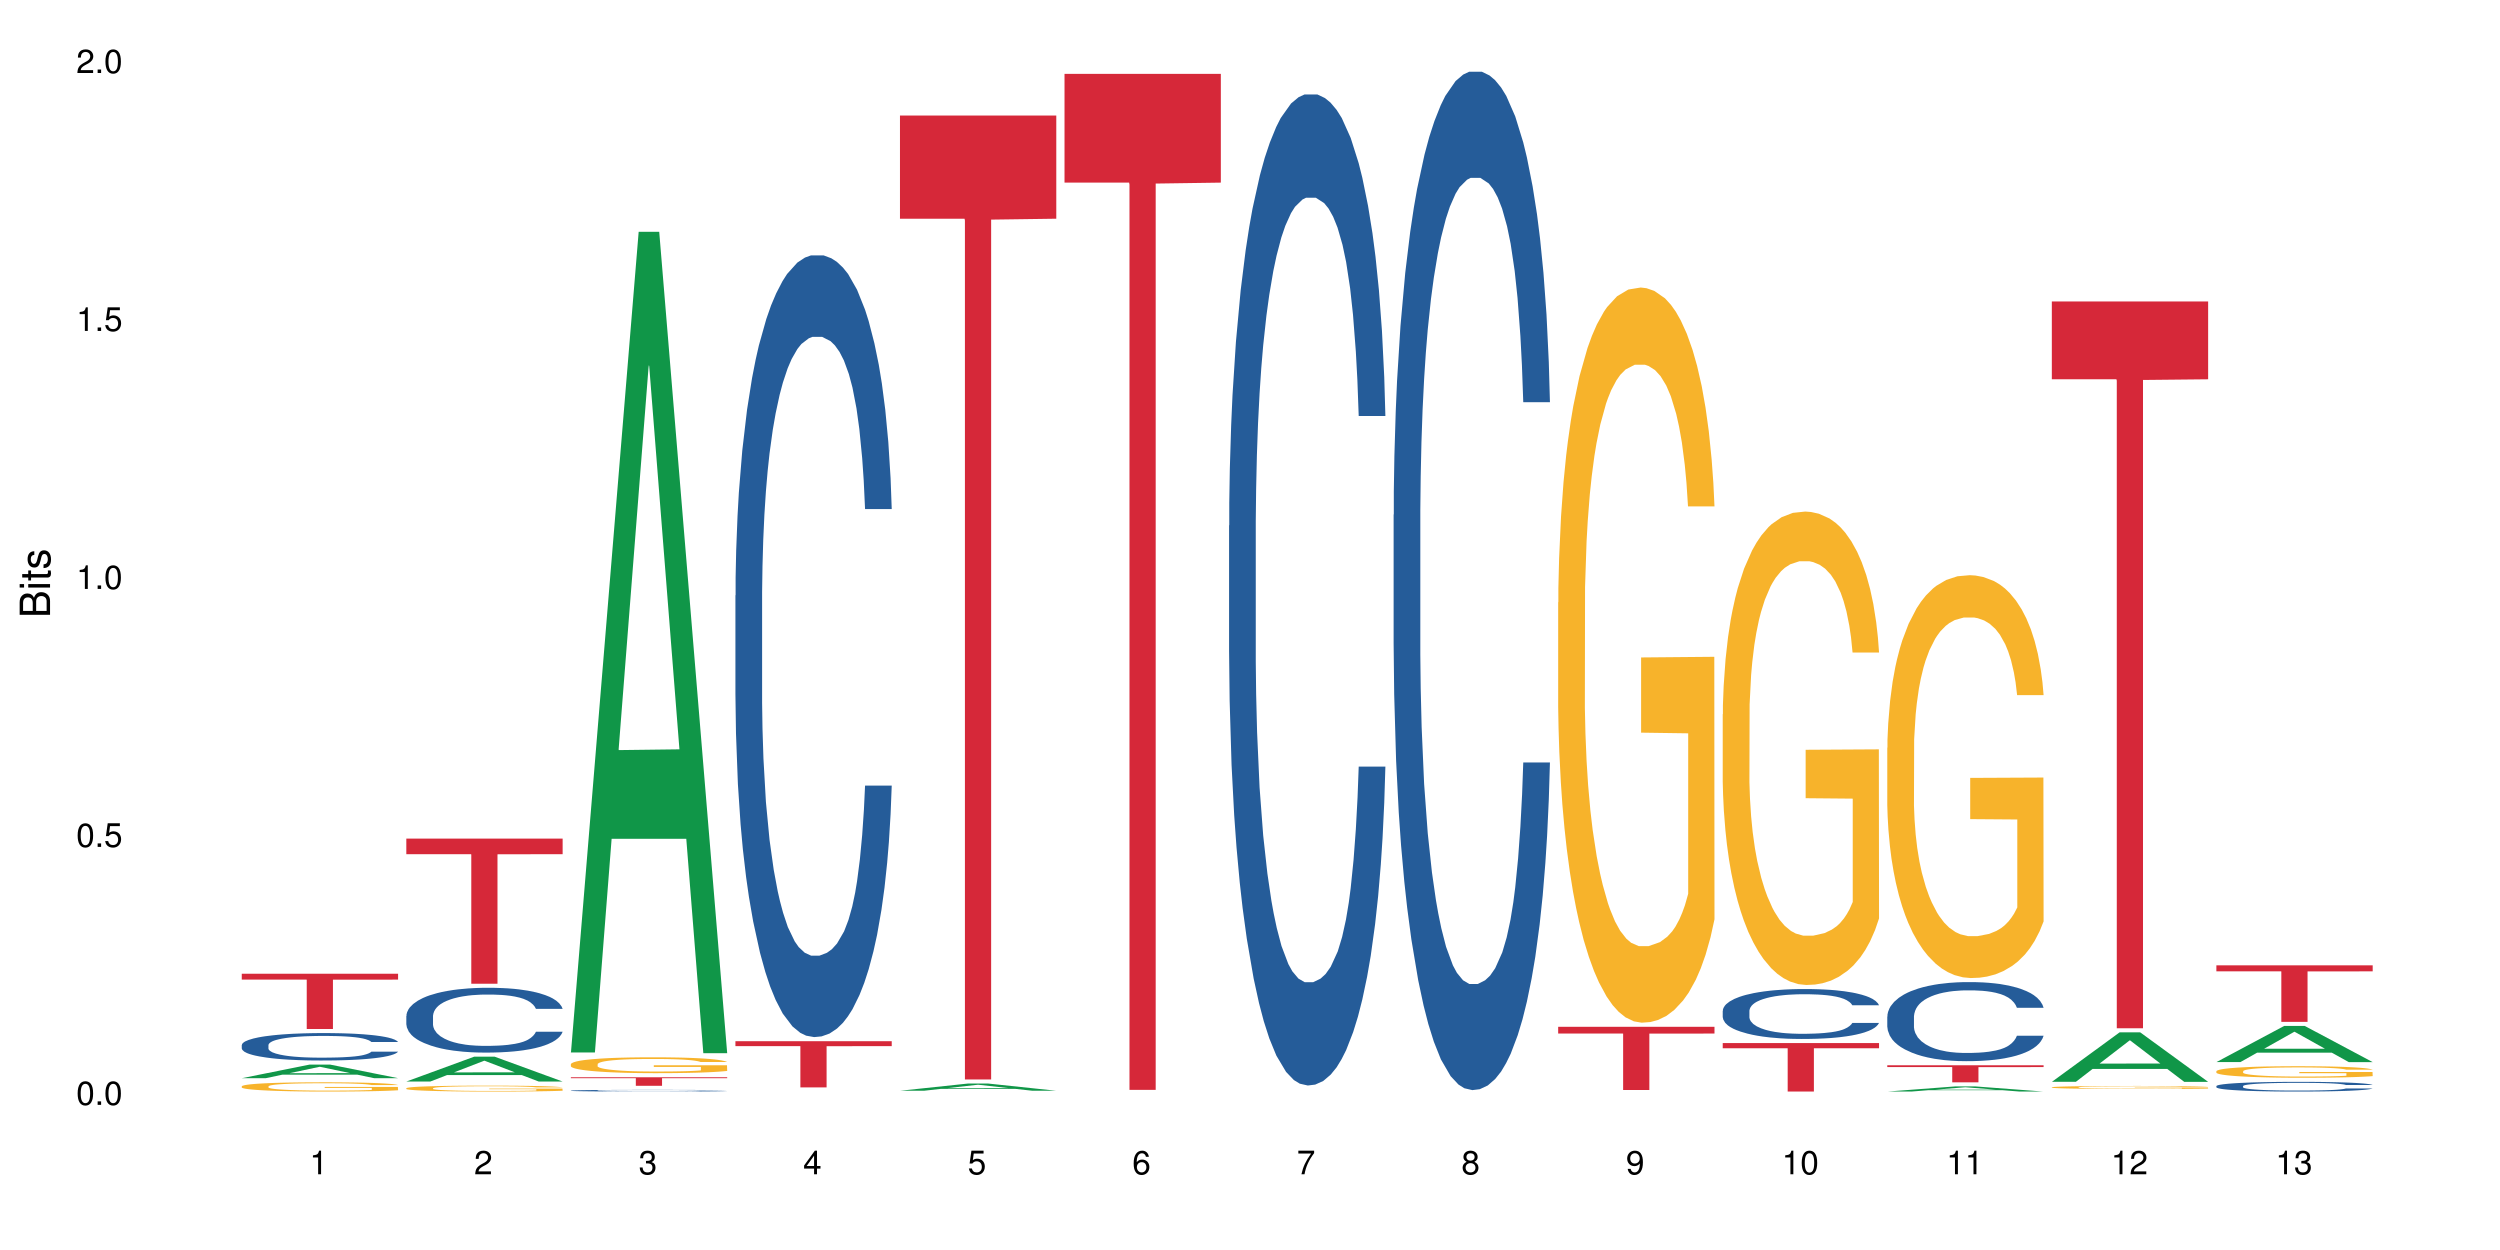<?xml version="1.0" encoding="UTF-8"?>
<svg xmlns="http://www.w3.org/2000/svg" xmlns:xlink="http://www.w3.org/1999/xlink" width="720pt" height="360pt" viewBox="0 0 720 360" version="1.1">
<defs>
<g>
<symbol overflow="visible" id="glyph0-0">
<path style="stroke:none;" d=""/>
</symbol>
<symbol overflow="visible" id="glyph0-1">
<path style="stroke:none;" d="M 2.641 -6.797 C 2 -6.797 1.422 -6.531 1.078 -6.047 C 0.641 -5.453 0.406 -4.547 0.406 -3.297 C 0.406 -1 1.188 0.219 2.641 0.219 C 4.078 0.219 4.859 -1 4.859 -3.234 C 4.859 -4.562 4.656 -5.438 4.203 -6.047 C 3.844 -6.531 3.281 -6.797 2.641 -6.797 Z M 2.641 -6.047 C 3.547 -6.047 4 -5.125 4 -3.312 C 4 -1.375 3.562 -0.484 2.625 -0.484 C 1.734 -0.484 1.281 -1.422 1.281 -3.281 C 1.281 -5.141 1.734 -6.047 2.641 -6.047 Z M 2.641 -6.047 "/>
</symbol>
<symbol overflow="visible" id="glyph0-2">
<path style="stroke:none;" d="M 1.828 -1 L 0.828 -1 L 0.828 0 L 1.828 0 Z M 1.828 -1 "/>
</symbol>
<symbol overflow="visible" id="glyph0-3">
<path style="stroke:none;" d="M 4.562 -6.797 L 1.062 -6.797 L 0.547 -3.094 L 1.328 -3.094 C 1.719 -3.562 2.047 -3.734 2.578 -3.734 C 3.484 -3.734 4.062 -3.109 4.062 -2.094 C 4.062 -1.125 3.484 -0.531 2.578 -0.531 C 1.828 -0.531 1.375 -0.906 1.188 -1.672 L 0.328 -1.672 C 0.453 -1.109 0.547 -0.844 0.75 -0.594 C 1.125 -0.078 1.828 0.219 2.594 0.219 C 3.969 0.219 4.922 -0.781 4.922 -2.219 C 4.922 -3.562 4.031 -4.484 2.719 -4.484 C 2.25 -4.484 1.859 -4.359 1.469 -4.062 L 1.734 -5.969 L 4.562 -5.969 Z M 4.562 -6.797 "/>
</symbol>
<symbol overflow="visible" id="glyph0-4">
<path style="stroke:none;" d="M 2.484 -4.844 L 2.484 0 L 3.328 0 L 3.328 -6.797 L 2.766 -6.797 C 2.469 -5.75 2.281 -5.609 0.984 -5.453 L 0.984 -4.844 Z M 2.484 -4.844 "/>
</symbol>
<symbol overflow="visible" id="glyph0-5">
<path style="stroke:none;" d="M 4.859 -0.828 L 1.281 -0.828 C 1.359 -1.391 1.672 -1.75 2.5 -2.234 L 3.469 -2.75 C 4.406 -3.266 4.906 -3.969 4.906 -4.812 C 4.906 -5.375 4.672 -5.906 4.266 -6.266 C 3.859 -6.625 3.375 -6.797 2.719 -6.797 C 1.859 -6.797 1.219 -6.5 0.844 -5.922 C 0.609 -5.562 0.5 -5.125 0.484 -4.438 L 1.328 -4.438 C 1.359 -4.906 1.406 -5.188 1.531 -5.406 C 1.75 -5.812 2.188 -6.062 2.703 -6.062 C 3.469 -6.062 4.031 -5.516 4.031 -4.781 C 4.031 -4.25 3.719 -3.797 3.125 -3.438 L 2.234 -2.938 C 0.812 -2.141 0.406 -1.5 0.328 0 L 4.859 0 Z M 4.859 -0.828 "/>
</symbol>
<symbol overflow="visible" id="glyph0-6">
<path style="stroke:none;" d="M 2.125 -3.125 L 2.578 -3.125 C 3.516 -3.125 3.984 -2.703 3.984 -1.891 C 3.984 -1.031 3.469 -0.531 2.578 -0.531 C 1.656 -0.531 1.203 -0.984 1.156 -1.969 L 0.312 -1.969 C 0.344 -1.422 0.438 -1.078 0.609 -0.766 C 0.953 -0.109 1.625 0.219 2.547 0.219 C 3.953 0.219 4.859 -0.609 4.859 -1.906 C 4.859 -2.766 4.516 -3.25 3.703 -3.516 C 4.344 -3.766 4.656 -4.25 4.656 -4.938 C 4.656 -6.109 3.875 -6.797 2.578 -6.797 C 1.203 -6.797 0.484 -6.047 0.453 -4.609 L 1.297 -4.609 C 1.312 -5.016 1.344 -5.25 1.453 -5.453 C 1.641 -5.828 2.062 -6.062 2.594 -6.062 C 3.344 -6.062 3.797 -5.625 3.797 -4.906 C 3.797 -4.422 3.609 -4.141 3.25 -3.984 C 3.016 -3.891 2.719 -3.844 2.125 -3.844 Z M 2.125 -3.125 "/>
</symbol>
<symbol overflow="visible" id="glyph0-7">
<path style="stroke:none;" d="M 3.141 -1.625 L 3.141 0 L 3.984 0 L 3.984 -1.625 L 4.984 -1.625 L 4.984 -2.391 L 3.984 -2.391 L 3.984 -6.797 L 3.359 -6.797 L 0.266 -2.516 L 0.266 -1.625 Z M 3.141 -2.391 L 1 -2.391 L 3.141 -5.359 Z M 3.141 -2.391 "/>
</symbol>
<symbol overflow="visible" id="glyph0-8">
<path style="stroke:none;" d="M 4.781 -5.031 C 4.609 -6.141 3.891 -6.797 2.844 -6.797 C 2.094 -6.797 1.422 -6.438 1.031 -5.828 C 0.609 -5.172 0.406 -4.344 0.406 -3.094 C 0.406 -1.953 0.578 -1.234 0.984 -0.625 C 1.359 -0.078 1.953 0.219 2.703 0.219 C 3.984 0.219 4.922 -0.734 4.922 -2.078 C 4.922 -3.344 4.062 -4.234 2.844 -4.234 C 2.172 -4.234 1.641 -3.969 1.281 -3.469 C 1.281 -5.125 1.828 -6.047 2.797 -6.047 C 3.391 -6.047 3.797 -5.672 3.938 -5.031 Z M 2.734 -3.484 C 3.547 -3.484 4.062 -2.922 4.062 -2 C 4.062 -1.156 3.484 -0.531 2.703 -0.531 C 1.922 -0.531 1.328 -1.188 1.328 -2.047 C 1.328 -2.891 1.906 -3.484 2.734 -3.484 Z M 2.734 -3.484 "/>
</symbol>
<symbol overflow="visible" id="glyph0-9">
<path style="stroke:none;" d="M 4.984 -6.797 L 0.438 -6.797 L 0.438 -5.969 L 4.109 -5.969 C 2.5 -3.656 1.828 -2.234 1.328 0 L 2.219 0 C 2.594 -2.172 3.453 -4.047 4.984 -6.094 Z M 4.984 -6.797 "/>
</symbol>
<symbol overflow="visible" id="glyph0-10">
<path style="stroke:none;" d="M 3.75 -3.578 C 4.453 -4 4.688 -4.344 4.688 -4.984 C 4.688 -6.047 3.844 -6.797 2.641 -6.797 C 1.438 -6.797 0.594 -6.047 0.594 -4.984 C 0.594 -4.359 0.828 -4.016 1.516 -3.578 C 0.734 -3.203 0.359 -2.641 0.359 -1.891 C 0.359 -0.641 1.297 0.219 2.641 0.219 C 3.984 0.219 4.922 -0.641 4.922 -1.875 C 4.922 -2.641 4.531 -3.203 3.75 -3.578 Z M 2.641 -6.047 C 3.359 -6.047 3.812 -5.625 3.812 -4.969 C 3.812 -4.344 3.344 -3.922 2.641 -3.922 C 1.922 -3.922 1.453 -4.344 1.453 -4.984 C 1.453 -5.625 1.922 -6.047 2.641 -6.047 Z M 2.641 -3.203 C 3.484 -3.203 4.062 -2.672 4.062 -1.875 C 4.062 -1.062 3.484 -0.531 2.625 -0.531 C 1.797 -0.531 1.219 -1.078 1.219 -1.875 C 1.219 -2.672 1.797 -3.203 2.641 -3.203 Z M 2.641 -3.203 "/>
</symbol>
<symbol overflow="visible" id="glyph0-11">
<path style="stroke:none;" d="M 0.516 -1.547 C 0.672 -0.438 1.406 0.219 2.438 0.219 C 3.188 0.219 3.859 -0.141 4.266 -0.75 C 4.688 -1.406 4.891 -2.25 4.891 -3.484 C 4.891 -4.625 4.703 -5.359 4.312 -5.953 C 3.938 -6.5 3.344 -6.797 2.594 -6.797 C 1.297 -6.797 0.359 -5.844 0.359 -4.516 C 0.359 -3.25 1.234 -2.344 2.453 -2.344 C 3.094 -2.344 3.562 -2.578 4.016 -3.109 C 4 -1.453 3.469 -0.531 2.5 -0.531 C 1.906 -0.531 1.484 -0.906 1.359 -1.547 Z M 2.578 -6.062 C 3.375 -6.062 3.969 -5.406 3.969 -4.531 C 3.969 -3.688 3.375 -3.094 2.547 -3.094 C 1.734 -3.094 1.234 -3.672 1.234 -4.578 C 1.234 -5.438 1.797 -6.062 2.578 -6.062 Z M 2.578 -6.062 "/>
</symbol>
<symbol overflow="visible" id="glyph1-0">
<path style="stroke:none;" d=""/>
</symbol>
<symbol overflow="visible" id="glyph1-1">
<path style="stroke:none;" d="M 0 -0.953 L 0 -4.891 C 0 -5.719 -0.234 -6.344 -0.734 -6.797 C -1.188 -7.234 -1.812 -7.469 -2.5 -7.469 C -3.547 -7.469 -4.188 -7 -4.625 -5.875 C -4.984 -6.672 -5.641 -7.094 -6.531 -7.094 C -7.156 -7.094 -7.734 -6.859 -8.141 -6.391 C -8.562 -5.938 -8.75 -5.344 -8.75 -4.5 L -8.75 -0.953 Z M -4.984 -2.062 L -7.766 -2.062 L -7.766 -4.219 C -7.766 -4.844 -7.688 -5.203 -7.453 -5.5 C -7.219 -5.812 -6.859 -5.969 -6.375 -5.969 C -5.906 -5.969 -5.531 -5.812 -5.297 -5.5 C -5.062 -5.203 -4.984 -4.844 -4.984 -4.219 Z M -0.984 -2.062 L -4 -2.062 L -4 -4.781 C -4 -5.328 -3.859 -5.688 -3.578 -5.953 C -3.297 -6.219 -2.922 -6.359 -2.484 -6.359 C -2.062 -6.359 -1.688 -6.219 -1.406 -5.953 C -1.109 -5.688 -0.984 -5.328 -0.984 -4.781 Z M -0.984 -2.062 "/>
</symbol>
<symbol overflow="visible" id="glyph1-2">
<path style="stroke:none;" d="M -6.281 -1.797 L -6.281 -0.797 L 0 -0.797 L 0 -1.797 Z M -8.75 -1.797 L -8.75 -0.797 L -7.484 -0.797 L -7.484 -1.797 Z M -8.75 -1.797 "/>
</symbol>
<symbol overflow="visible" id="glyph1-3">
<path style="stroke:none;" d="M -6.281 -3.047 L -6.281 -2.016 L -8.016 -2.016 L -8.016 -1.016 L -6.281 -1.016 L -6.281 -0.172 L -5.469 -0.172 L -5.469 -1.016 L -0.719 -1.016 C -0.078 -1.016 0.281 -1.453 0.281 -2.234 C 0.281 -2.469 0.25 -2.719 0.188 -3.047 L -0.641 -3.047 C -0.609 -2.922 -0.594 -2.766 -0.594 -2.562 C -0.594 -2.141 -0.719 -2.016 -1.156 -2.016 L -5.469 -2.016 L -5.469 -3.047 Z M -6.281 -3.047 "/>
</symbol>
<symbol overflow="visible" id="glyph1-4">
<path style="stroke:none;" d="M -4.531 -5.25 C -5.766 -5.25 -6.469 -4.422 -6.469 -2.969 C -6.469 -1.516 -5.719 -0.562 -4.547 -0.562 C -3.562 -0.562 -3.094 -1.062 -2.734 -2.562 L -2.516 -3.484 C -2.344 -4.188 -2.094 -4.469 -1.625 -4.469 C -1.047 -4.469 -0.641 -3.875 -0.641 -3 C -0.641 -2.453 -0.797 -2 -1.062 -1.75 C -1.25 -1.594 -1.422 -1.531 -1.875 -1.469 L -1.875 -0.406 C -0.422 -0.453 0.281 -1.266 0.281 -2.922 C 0.281 -4.5 -0.5 -5.516 -1.719 -5.516 C -2.656 -5.516 -3.172 -4.984 -3.469 -3.734 L -3.703 -2.766 C -3.891 -1.953 -4.156 -1.609 -4.594 -1.609 C -5.172 -1.609 -5.547 -2.125 -5.547 -2.938 C -5.547 -3.75 -5.203 -4.172 -4.531 -4.203 Z M -4.531 -5.25 "/>
</symbol>
</g>
</defs>
<g id="surface84097">
<rect x="0" y="0" width="720" height="360" style="fill:rgb(100%,100%,100%);fill-opacity:1;stroke:none;"/>
<path style=" stroke:none;fill-rule:nonzero;fill:rgb(6.275%,58.824%,28.235%);fill-opacity:1;" d="M 69.629 310.516 L 69.676 310.512 L 89.156 306.605 L 95.074 306.605 L 114.648 310.52 L 107.773 310.52 L 102.867 309.496 L 81.367 309.496 L 76.555 310.516 L 69.629 310.516 L 83.434 309.074 L 100.895 309.07 L 92.188 307.246 L 92.09 307.242 L 91.996 307.25 L 83.387 309.07 L 83.434 309.074 Z M 69.629 310.516 "/>
<path style=" stroke:none;fill-rule:nonzero;fill:rgb(14.51%,36.078%,60%);fill-opacity:1;" d="M 69.629 300.965 L 69.684 300.961 L 69.684 300.785 L 69.848 300.512 L 70.234 300.164 L 70.617 299.926 L 71.605 299.504 L 72.977 299.09 L 74.406 298.773 L 75.449 298.586 L 76.383 298.441 L 78.523 298.176 L 79.895 298.039 L 81.379 297.914 L 83.191 297.793 L 84.508 297.719 L 87.473 297.605 L 89.668 297.555 L 91.371 297.531 L 95.051 297.531 L 97.246 297.562 L 98.84 297.598 L 100.594 297.656 L 102.078 297.719 L 104.656 297.879 L 106.965 298.082 L 108.008 298.195 L 109.652 298.418 L 110.918 298.637 L 111.797 298.824 L 112.785 299.09 L 113.66 299.414 L 114.32 299.785 L 114.648 300.094 L 106.965 300.094 L 106.578 299.805 L 106.141 299.582 L 105.316 299.285 L 104.492 299.078 L 103.34 298.867 L 102.297 298.73 L 100.871 298.594 L 99.605 298.508 L 98.289 298.441 L 97.027 298.398 L 94.609 298.355 L 91.809 298.355 L 90.766 298.371 L 88.625 298.426 L 87.473 298.477 L 85.824 298.578 L 84.672 298.672 L 83.301 298.816 L 82.367 298.938 L 81.215 299.125 L 80.391 299.293 L 79.457 299.531 L 78.906 299.711 L 78.414 299.914 L 77.977 300.152 L 77.645 300.402 L 77.426 300.672 L 77.316 300.93 L 77.316 302.047 L 77.426 302.309 L 77.699 302.613 L 78.414 303.051 L 79.457 303.434 L 80.664 303.738 L 81.816 303.953 L 82.477 304.055 L 83.355 304.168 L 84.727 304.312 L 86.703 304.457 L 87.855 304.516 L 89.613 304.574 L 91.426 304.602 L 93.844 304.602 L 95.984 304.574 L 97.41 304.539 L 98.895 304.48 L 100.926 304.355 L 102.188 304.242 L 103.285 304.105 L 104.109 303.969 L 104.656 303.852 L 105.48 303.629 L 106.141 303.383 L 106.633 303.133 L 106.965 302.887 L 114.648 302.887 L 114.32 303.176 L 113.828 303.457 L 113.332 303.664 L 112.562 303.918 L 111.688 304.141 L 110.422 304.395 L 109.379 304.559 L 108.008 304.738 L 106.746 304.875 L 105.371 305 L 103.34 305.145 L 102.023 305.215 L 100.594 305.281 L 98.895 305.34 L 96.75 305.391 L 94.445 305.418 L 92.305 305.426 L 90 305.41 L 88.297 305.383 L 86.047 305.316 L 83.246 305.188 L 81.215 305.051 L 79.621 304.914 L 78.25 304.77 L 76.711 304.574 L 74.734 304.258 L 73.527 304.012 L 72.703 303.809 L 71.77 303.527 L 71.113 303.273 L 70.344 302.871 L 69.793 302.359 L 69.629 301.961 Z M 69.629 300.965 "/>
<path style=" stroke:none;fill-rule:nonzero;fill:rgb(96.863%,70.196%,16.863%);fill-opacity:1;" d="M 69.629 312.844 L 69.684 312.84 L 69.684 312.793 L 69.902 312.684 L 70.453 312.531 L 71.168 312.406 L 71.934 312.309 L 72.43 312.258 L 73.254 312.184 L 73.965 312.129 L 75.777 312.02 L 78.086 311.918 L 79.348 311.875 L 80.773 311.832 L 82.805 311.785 L 83.738 311.77 L 86.594 311.73 L 89.832 311.707 L 93.402 311.699 L 95.051 311.699 L 97.301 311.711 L 100.375 311.738 L 102.133 311.762 L 103.504 311.785 L 104.934 311.816 L 106.688 311.867 L 108.336 311.926 L 109.652 311.984 L 110.973 312.059 L 112.07 312.137 L 113.004 312.219 L 113.828 312.324 L 114.32 312.41 L 114.648 312.492 L 107.02 312.492 L 106.578 312.41 L 106.086 312.344 L 105.262 312.262 L 104.438 312.203 L 103.613 312.156 L 102.078 312.094 L 100.758 312.055 L 99.113 312.02 L 97.52 312 L 95.707 311.984 L 94.609 311.98 L 91.699 311.98 L 89.066 311.996 L 87.527 312.016 L 86.43 312.035 L 84.891 312.07 L 83.961 312.102 L 83.41 312.121 L 81.762 312.195 L 80.664 312.266 L 80.062 312.312 L 79.293 312.383 L 78.742 312.449 L 78.141 312.547 L 77.809 312.621 L 77.371 312.785 L 77.316 313.227 L 77.48 313.32 L 77.809 313.418 L 78.25 313.508 L 78.906 313.598 L 79.566 313.672 L 80.719 313.766 L 81.707 313.828 L 82.477 313.871 L 83.961 313.938 L 84.562 313.957 L 85.992 314.004 L 87.473 314.035 L 89.285 314.066 L 90.656 314.082 L 92.855 314.094 L 95.652 314.094 L 98.949 314.078 L 101.035 314.059 L 102.461 314.039 L 103.395 314.023 L 104.547 313.996 L 105.371 313.969 L 106.141 313.945 L 107.074 313.902 L 107.074 313.32 L 93.512 313.316 L 93.512 313.043 L 114.594 313.039 L 114.648 313.996 L 113.496 314.062 L 112.07 314.125 L 110.699 314.172 L 109.27 314.215 L 107.238 314.262 L 105.59 314.289 L 103.066 314.324 L 100.758 314.348 L 98.344 314.359 L 96.203 314.367 L 93.676 314.371 L 91.426 314.367 L 89.012 314.352 L 87.09 314.332 L 85.332 314.309 L 83.574 314.277 L 81.379 314.223 L 79.953 314.184 L 78.469 314.133 L 76.988 314.07 L 75.668 314.004 L 74.789 313.953 L 73.91 313.895 L 72.977 313.82 L 72.102 313.738 L 71.441 313.664 L 70.836 313.578 L 70.398 313.496 L 69.957 313.387 L 69.738 313.301 L 69.629 313.223 Z M 69.629 312.844 "/>
<path style=" stroke:none;fill-rule:nonzero;fill:rgb(83.922%,15.686%,22.353%);fill-opacity:1;" d="M 69.629 280.426 L 114.648 280.426 L 114.648 282.133 L 95.887 282.148 L 95.887 296.352 L 88.34 296.352 L 88.34 282.16 L 88.23 282.133 L 69.629 282.133 Z M 69.629 280.426 "/>
<path style=" stroke:none;fill-rule:nonzero;fill:rgb(6.275%,58.824%,28.235%);fill-opacity:1;" d="M 117.02 311.477 L 117.066 311.469 L 136.547 304.328 L 142.465 304.328 L 162.039 311.484 L 155.164 311.484 L 150.258 309.617 L 128.758 309.617 L 123.945 311.477 L 117.02 311.477 L 130.824 308.844 L 148.285 308.836 L 139.578 305.5 L 139.48 305.492 L 139.387 305.512 L 130.777 308.836 L 130.824 308.844 Z M 117.02 311.477 "/>
<path style=" stroke:none;fill-rule:nonzero;fill:rgb(14.51%,36.078%,60%);fill-opacity:1;" d="M 117.02 292.613 L 117.074 292.598 L 117.074 292.188 L 117.238 291.539 L 117.625 290.719 L 118.008 290.156 L 118.996 289.152 L 120.367 288.18 L 121.797 287.43 L 122.84 286.984 L 123.773 286.645 L 125.914 286.016 L 127.285 285.691 L 128.77 285.402 L 130.582 285.109 L 131.898 284.941 L 134.863 284.668 L 137.059 284.547 L 138.762 284.496 L 142.441 284.496 L 144.637 284.566 L 146.23 284.648 L 147.984 284.785 L 149.469 284.941 L 152.047 285.316 L 154.355 285.793 L 155.398 286.066 L 157.043 286.594 L 158.309 287.105 L 159.188 287.551 L 160.176 288.18 L 161.051 288.945 L 161.711 289.816 L 162.039 290.551 L 154.355 290.551 L 153.969 289.867 L 153.531 289.34 L 152.707 288.641 L 151.883 288.145 L 150.73 287.652 L 149.688 287.328 L 148.262 287.004 L 146.996 286.797 L 145.68 286.645 L 144.418 286.543 L 142 286.441 L 139.199 286.441 L 138.156 286.477 L 136.016 286.609 L 134.863 286.73 L 133.215 286.969 L 132.062 287.191 L 130.691 287.531 L 129.758 287.82 L 128.605 288.266 L 127.781 288.656 L 126.848 289.219 L 126.297 289.645 L 125.805 290.125 L 125.367 290.688 L 125.035 291.281 L 124.816 291.914 L 124.707 292.527 L 124.707 295.172 L 124.816 295.785 L 125.09 296.5 L 125.805 297.539 L 126.848 298.445 L 128.055 299.16 L 129.207 299.672 L 129.867 299.91 L 130.746 300.184 L 132.117 300.523 L 134.094 300.867 L 135.246 301.004 L 137.004 301.137 L 138.816 301.207 L 141.234 301.207 L 143.375 301.137 L 144.801 301.055 L 146.285 300.918 L 148.316 300.625 L 149.578 300.355 L 150.676 300.031 L 151.5 299.707 L 152.047 299.434 L 152.871 298.906 L 153.531 298.324 L 154.023 297.727 L 154.355 297.148 L 162.039 297.148 L 161.711 297.832 L 161.219 298.496 L 160.723 298.988 L 159.953 299.586 L 159.074 300.117 L 157.812 300.711 L 156.77 301.105 L 155.398 301.531 L 154.137 301.855 L 152.762 302.145 L 150.73 302.484 L 149.414 302.656 L 147.984 302.809 L 146.285 302.945 L 144.141 303.066 L 141.836 303.133 L 139.695 303.152 L 137.391 303.117 L 135.688 303.047 L 133.438 302.895 L 130.637 302.586 L 128.605 302.266 L 127.012 301.941 L 125.641 301.598 L 124.102 301.137 L 122.125 300.387 L 120.918 299.809 L 120.094 299.332 L 119.16 298.668 L 118.504 298.07 L 117.734 297.113 L 117.184 295.902 L 117.02 294.965 Z M 117.02 292.613 "/>
<path style=" stroke:none;fill-rule:nonzero;fill:rgb(96.863%,70.196%,16.863%);fill-opacity:1;" d="M 117.02 313.395 L 117.074 313.395 L 117.074 313.363 L 117.293 313.293 L 117.844 313.195 L 118.559 313.117 L 119.324 313.055 L 119.82 313.02 L 120.645 312.973 L 121.355 312.941 L 123.168 312.871 L 125.477 312.805 L 126.738 312.777 L 128.164 312.75 L 130.195 312.719 L 131.129 312.707 L 133.984 312.684 L 137.223 312.668 L 140.793 312.664 L 142.441 312.664 L 144.691 312.672 L 147.766 312.688 L 149.523 312.703 L 150.895 312.719 L 152.324 312.738 L 154.078 312.77 L 155.727 312.809 L 157.043 312.848 L 158.363 312.895 L 159.461 312.941 L 160.395 312.996 L 161.219 313.062 L 161.711 313.117 L 162.039 313.172 L 154.41 313.172 L 153.969 313.117 L 153.477 313.074 L 152.652 313.023 L 151.828 312.988 L 151.004 312.957 L 149.469 312.918 L 148.148 312.891 L 146.504 312.871 L 144.91 312.855 L 143.098 312.848 L 142 312.844 L 139.09 312.844 L 136.457 312.855 L 134.918 312.867 L 133.82 312.879 L 132.281 312.902 L 131.352 312.922 L 130.801 312.934 L 129.152 312.98 L 128.055 313.023 L 127.453 313.055 L 126.684 313.102 L 126.133 313.145 L 125.531 313.207 L 125.199 313.254 L 124.762 313.359 L 124.707 313.641 L 124.871 313.699 L 125.199 313.762 L 125.641 313.82 L 126.297 313.879 L 126.957 313.922 L 128.109 313.984 L 129.098 314.023 L 129.867 314.051 L 131.352 314.094 L 131.953 314.105 L 133.383 314.137 L 134.863 314.156 L 136.676 314.176 L 138.047 314.184 L 140.246 314.191 L 143.043 314.191 L 146.34 314.184 L 148.426 314.172 L 149.852 314.16 L 150.785 314.148 L 151.938 314.129 L 152.762 314.113 L 153.531 314.098 L 154.465 314.07 L 154.465 313.699 L 140.902 313.695 L 140.902 313.523 L 161.984 313.52 L 162.039 314.129 L 160.887 314.172 L 159.461 314.215 L 158.086 314.246 L 156.66 314.27 L 154.629 314.301 L 152.98 314.32 L 150.457 314.34 L 148.148 314.355 L 145.734 314.363 L 143.594 314.367 L 141.066 314.371 L 138.816 314.367 L 136.402 314.359 L 134.48 314.348 L 132.723 314.332 L 130.965 314.309 L 128.77 314.277 L 127.34 314.25 L 125.859 314.219 L 124.379 314.18 L 123.059 314.137 L 122.18 314.105 L 121.301 314.066 L 120.367 314.02 L 119.492 313.969 L 118.832 313.918 L 118.227 313.863 L 117.789 313.812 L 117.348 313.742 L 117.129 313.688 L 117.02 313.637 Z M 117.02 313.395 "/>
<path style=" stroke:none;fill-rule:nonzero;fill:rgb(83.922%,15.686%,22.353%);fill-opacity:1;" d="M 117.02 241.523 L 162.039 241.523 L 162.039 246 L 143.277 246.039 L 143.277 283.316 L 135.73 283.316 L 135.73 246.078 L 135.617 246 L 117.02 246 Z M 117.02 241.523 "/>
<path style=" stroke:none;fill-rule:nonzero;fill:rgb(6.275%,58.824%,28.235%);fill-opacity:1;" d="M 164.41 303.102 L 164.457 302.879 L 183.938 66.754 L 189.855 66.754 L 209.43 303.324 L 202.555 303.324 L 197.648 241.57 L 176.148 241.57 L 171.336 303.102 L 164.41 303.102 L 178.215 216.027 L 195.676 215.805 L 186.969 105.406 L 186.871 105.184 L 186.777 105.848 L 178.168 215.805 L 178.215 216.027 Z M 164.41 303.102 "/>
<path style=" stroke:none;fill-rule:nonzero;fill:rgb(14.51%,36.078%,60%);fill-opacity:1;" d="M 164.41 314.098 L 164.465 314.098 L 164.465 314.086 L 164.629 314.07 L 165.016 314.047 L 165.398 314.031 L 166.387 314.008 L 167.758 313.98 L 169.188 313.961 L 170.23 313.949 L 171.164 313.941 L 173.305 313.926 L 174.676 313.918 L 176.16 313.91 L 177.973 313.902 L 179.289 313.898 L 182.254 313.891 L 184.449 313.887 L 192.027 313.887 L 193.621 313.891 L 195.375 313.895 L 196.859 313.898 L 199.438 313.906 L 201.746 313.918 L 202.789 313.926 L 204.434 313.941 L 205.699 313.953 L 206.578 313.965 L 207.566 313.98 L 208.441 314 L 209.102 314.023 L 209.43 314.043 L 201.746 314.043 L 201.359 314.023 L 200.922 314.012 L 200.098 313.992 L 199.273 313.98 L 198.121 313.969 L 197.078 313.961 L 195.652 313.949 L 194.387 313.945 L 193.07 313.941 L 191.809 313.938 L 185.547 313.938 L 183.406 313.941 L 182.254 313.945 L 180.605 313.949 L 179.453 313.957 L 178.082 313.965 L 177.148 313.973 L 175.996 313.984 L 175.172 313.992 L 174.238 314.008 L 173.688 314.02 L 173.195 314.031 L 172.754 314.047 L 172.426 314.062 L 172.207 314.078 L 172.098 314.094 L 172.098 314.164 L 172.207 314.18 L 172.48 314.199 L 173.195 314.227 L 174.238 314.25 L 175.445 314.266 L 176.598 314.281 L 177.258 314.285 L 178.137 314.293 L 179.508 314.301 L 181.484 314.312 L 182.637 314.316 L 184.395 314.316 L 186.207 314.32 L 188.621 314.32 L 190.766 314.316 L 192.191 314.316 L 193.676 314.312 L 195.707 314.305 L 196.969 314.297 L 198.066 314.289 L 198.891 314.281 L 199.438 314.273 L 200.262 314.262 L 200.922 314.246 L 201.414 314.23 L 201.746 314.215 L 209.43 314.215 L 209.102 314.23 L 208.609 314.25 L 208.113 314.262 L 207.344 314.277 L 206.465 314.293 L 205.203 314.309 L 204.16 314.316 L 202.789 314.328 L 201.523 314.336 L 200.152 314.344 L 198.121 314.352 L 196.805 314.359 L 195.375 314.363 L 193.676 314.367 L 191.531 314.367 L 189.227 314.371 L 184.781 314.371 L 183.078 314.367 L 180.828 314.363 L 178.027 314.355 L 175.996 314.348 L 174.402 314.34 L 173.031 314.332 L 171.492 314.316 L 169.516 314.297 L 168.309 314.285 L 167.484 314.27 L 166.551 314.254 L 165.895 314.238 L 165.125 314.215 L 164.574 314.184 L 164.41 314.156 Z M 164.41 314.098 "/>
<path style=" stroke:none;fill-rule:nonzero;fill:rgb(96.863%,70.196%,16.863%);fill-opacity:1;" d="M 164.41 306.461 L 164.465 306.457 L 164.465 306.371 L 164.684 306.184 L 165.234 305.926 L 165.949 305.715 L 166.715 305.547 L 167.211 305.457 L 168.035 305.332 L 168.746 305.242 L 170.559 305.055 L 172.867 304.879 L 174.129 304.805 L 175.555 304.73 L 177.586 304.652 L 178.52 304.625 L 181.375 304.559 L 184.613 304.516 L 188.184 304.504 L 189.832 304.508 L 192.082 304.523 L 195.156 304.57 L 196.914 304.609 L 198.285 304.652 L 199.715 304.707 L 201.469 304.789 L 203.117 304.891 L 204.434 304.992 L 205.754 305.117 L 206.852 305.25 L 207.785 305.395 L 208.609 305.57 L 209.102 305.719 L 209.43 305.863 L 201.801 305.863 L 201.359 305.719 L 200.867 305.605 L 200.043 305.469 L 199.219 305.367 L 198.395 305.289 L 196.859 305.18 L 195.539 305.113 L 193.895 305.055 L 192.301 305.016 L 190.488 304.992 L 189.391 304.984 L 186.48 304.984 L 183.848 305.012 L 182.309 305.047 L 181.211 305.078 L 179.672 305.141 L 178.742 305.191 L 178.191 305.227 L 176.543 305.355 L 175.445 305.473 L 174.844 305.551 L 174.074 305.676 L 173.523 305.789 L 172.922 305.957 L 172.59 306.082 L 172.152 306.363 L 172.098 307.117 L 172.262 307.273 L 172.59 307.445 L 173.031 307.598 L 173.688 307.754 L 174.348 307.875 L 175.5 308.039 L 176.488 308.148 L 177.258 308.219 L 178.742 308.332 L 179.344 308.367 L 180.773 308.445 L 182.254 308.504 L 184.066 308.551 L 185.438 308.578 L 187.633 308.598 L 190.434 308.598 L 193.73 308.574 L 195.816 308.539 L 197.242 308.508 L 198.176 308.477 L 199.328 308.43 L 200.152 308.391 L 200.922 308.344 L 201.855 308.273 L 201.855 307.273 L 188.293 307.27 L 188.293 306.805 L 209.375 306.797 L 209.43 308.43 L 208.277 308.543 L 206.852 308.652 L 205.477 308.734 L 204.051 308.809 L 202.02 308.887 L 200.371 308.938 L 197.848 308.996 L 195.539 309.031 L 193.125 309.059 L 190.984 309.07 L 188.457 309.074 L 186.207 309.066 L 183.793 309.039 L 181.871 309.008 L 180.113 308.965 L 178.355 308.91 L 176.16 308.824 L 174.73 308.754 L 173.25 308.664 L 171.766 308.559 L 170.449 308.449 L 169.57 308.359 L 168.691 308.262 L 167.758 308.133 L 166.883 307.992 L 166.223 307.863 L 165.617 307.719 L 165.18 307.578 L 164.738 307.391 L 164.52 307.242 L 164.41 307.113 Z M 164.41 306.461 "/>
<path style=" stroke:none;fill-rule:nonzero;fill:rgb(83.922%,15.686%,22.353%);fill-opacity:1;" d="M 164.41 310.254 L 209.43 310.254 L 209.43 310.516 L 190.668 310.52 L 190.668 312.707 L 183.117 312.707 L 183.117 310.52 L 183.008 310.516 L 164.41 310.516 Z M 164.41 310.254 "/>
<path style=" stroke:none;fill-rule:nonzero;fill:rgb(6.275%,58.824%,28.235%);fill-opacity:1;" d="M 211.801 314.371 L 211.848 314.371 L 231.328 314.359 L 237.246 314.359 L 256.82 314.371 L 249.945 314.371 L 245.039 314.367 L 223.539 314.367 L 218.727 314.371 L 211.801 314.371 L 225.605 314.367 L 243.066 314.367 L 234.359 314.363 L 234.168 314.363 L 225.559 314.367 L 225.605 314.367 Z M 211.801 314.371 "/>
<path style=" stroke:none;fill-rule:nonzero;fill:rgb(14.51%,36.078%,60%);fill-opacity:1;" d="M 211.801 171.512 L 211.855 171.305 L 211.855 166.367 L 212.02 158.547 L 212.406 148.668 L 212.789 141.879 L 213.777 129.738 L 215.148 118.008 L 216.578 108.953 L 217.621 103.602 L 218.555 99.488 L 220.695 91.875 L 222.066 87.965 L 223.551 84.465 L 225.363 80.969 L 226.68 78.91 L 229.645 75.617 L 231.84 74.176 L 233.543 73.559 L 237.223 73.559 L 239.418 74.383 L 241.012 75.41 L 242.766 77.059 L 244.25 78.91 L 246.828 83.438 L 249.137 89.199 L 250.18 92.492 L 251.824 98.871 L 253.09 105.043 L 253.969 110.395 L 254.957 118.008 L 255.832 127.27 L 256.492 137.762 L 256.82 146.613 L 249.137 146.613 L 248.75 138.379 L 248.312 132 L 247.488 123.562 L 246.664 117.598 L 245.512 111.629 L 244.469 107.719 L 243.043 103.809 L 241.777 101.34 L 240.461 99.488 L 239.199 98.254 L 236.781 97.02 L 233.98 97.02 L 232.938 97.43 L 230.797 99.074 L 229.645 100.516 L 227.996 103.398 L 226.844 106.074 L 225.473 110.188 L 224.539 113.688 L 223.387 119.035 L 222.562 123.77 L 221.629 130.562 L 221.078 135.707 L 220.586 141.469 L 220.145 148.258 L 219.816 155.461 L 219.598 163.074 L 219.488 170.48 L 219.488 202.379 L 219.598 209.785 L 219.871 218.43 L 220.586 230.984 L 221.629 241.891 L 222.836 250.531 L 223.988 256.707 L 224.648 259.586 L 225.527 262.879 L 226.898 266.996 L 228.875 271.109 L 230.027 272.758 L 231.785 274.402 L 233.598 275.227 L 236.012 275.227 L 238.156 274.402 L 239.582 273.375 L 241.066 271.727 L 243.098 268.23 L 244.359 264.938 L 245.457 261.027 L 246.281 257.117 L 246.828 253.824 L 247.652 247.445 L 248.312 240.449 L 248.805 233.246 L 249.137 226.25 L 256.82 226.25 L 256.492 234.48 L 256 242.508 L 255.504 248.473 L 254.734 255.676 L 253.855 262.055 L 252.594 269.258 L 251.551 273.992 L 250.18 279.137 L 248.914 283.047 L 247.543 286.543 L 245.512 290.66 L 244.195 292.719 L 242.766 294.57 L 241.066 296.215 L 238.922 297.656 L 236.617 298.48 L 234.477 298.684 L 232.172 298.273 L 230.469 297.449 L 228.219 295.598 L 225.418 291.895 L 223.387 287.984 L 221.793 284.074 L 220.422 279.957 L 218.883 274.402 L 216.906 265.348 L 215.699 258.352 L 214.875 252.59 L 213.941 244.562 L 213.285 237.363 L 212.516 225.84 L 211.965 211.227 L 211.801 199.91 Z M 211.801 171.512 "/>
<path style=" stroke:none;fill-rule:nonzero;fill:rgb(83.922%,15.686%,22.353%);fill-opacity:1;" d="M 211.801 299.863 L 256.82 299.863 L 256.82 301.289 L 238.059 301.301 L 238.059 313.18 L 230.508 313.18 L 230.508 301.316 L 230.398 301.289 L 211.801 301.289 Z M 211.801 299.863 "/>
<path style=" stroke:none;fill-rule:nonzero;fill:rgb(6.275%,58.824%,28.235%);fill-opacity:1;" d="M 259.191 314.137 L 259.238 314.133 L 278.719 312.066 L 284.637 312.066 L 304.211 314.137 L 297.336 314.137 L 292.43 313.598 L 270.93 313.598 L 266.117 314.137 L 259.191 314.137 L 272.996 313.375 L 290.457 313.371 L 281.75 312.406 L 281.652 312.406 L 281.559 312.41 L 272.949 313.371 L 272.996 313.375 Z M 259.191 314.137 "/>
<path style=" stroke:none;fill-rule:nonzero;fill:rgb(83.922%,15.686%,22.353%);fill-opacity:1;" d="M 259.191 33.273 L 304.211 33.273 L 304.211 62.988 L 285.449 63.25 L 285.449 310.887 L 277.898 310.887 L 277.898 63.508 L 277.789 62.988 L 259.191 62.988 Z M 259.191 33.273 "/>
<path style=" stroke:none;fill-rule:nonzero;fill:rgb(83.922%,15.686%,22.353%);fill-opacity:1;" d="M 306.582 21.273 L 351.602 21.273 L 351.602 52.594 L 332.84 52.867 L 332.84 313.879 L 325.289 313.879 L 325.289 53.145 L 325.18 52.594 L 306.582 52.594 Z M 306.582 21.273 "/>
<path style=" stroke:none;fill-rule:nonzero;fill:rgb(14.51%,36.078%,60%);fill-opacity:1;" d="M 353.973 151.387 L 354.027 151.125 L 354.027 144.863 L 354.191 134.949 L 354.578 122.426 L 354.961 113.816 L 355.949 98.426 L 357.32 83.555 L 358.75 72.074 L 359.793 65.289 L 360.727 60.074 L 362.867 50.418 L 364.238 45.461 L 365.723 41.027 L 367.535 36.59 L 368.852 33.98 L 371.816 29.809 L 374.012 27.98 L 375.715 27.199 L 379.395 27.199 L 381.59 28.242 L 383.18 29.547 L 384.938 31.633 L 386.422 33.98 L 389 39.723 L 391.309 47.027 L 392.352 51.203 L 393.996 59.289 L 395.262 67.117 L 396.141 73.898 L 397.129 83.555 L 398.004 95.293 L 398.664 108.602 L 398.992 119.816 L 391.309 119.816 L 390.922 109.383 L 390.484 101.293 L 389.66 90.598 L 388.836 83.031 L 387.684 75.465 L 386.641 70.508 L 385.211 65.551 L 383.949 62.422 L 382.633 60.074 L 381.371 58.508 L 378.953 56.941 L 376.152 56.941 L 375.109 57.465 L 372.969 59.551 L 371.816 61.375 L 370.168 65.031 L 369.016 68.422 L 367.645 73.641 L 366.711 78.074 L 365.559 84.859 L 364.734 90.859 L 363.801 99.469 L 363.25 105.992 L 362.758 113.297 L 362.316 121.906 L 361.988 131.035 L 361.77 140.691 L 361.66 150.082 L 361.66 190.523 L 361.77 199.914 L 362.043 210.871 L 362.758 226.789 L 363.801 240.613 L 365.008 251.574 L 366.16 259.398 L 366.82 263.051 L 367.699 267.227 L 369.07 272.445 L 371.047 277.664 L 372.199 279.75 L 373.957 281.836 L 375.77 282.879 L 378.184 282.879 L 380.328 281.836 L 381.754 280.531 L 383.238 278.445 L 385.27 274.012 L 386.531 269.836 L 387.629 264.879 L 388.453 259.922 L 389 255.746 L 389.824 247.66 L 390.484 238.789 L 390.977 229.656 L 391.309 220.785 L 398.992 220.785 L 398.664 231.223 L 398.172 241.398 L 397.676 248.965 L 396.906 258.094 L 396.027 266.184 L 394.766 275.312 L 393.723 281.316 L 392.352 287.836 L 391.086 292.793 L 389.715 297.23 L 387.684 302.449 L 386.367 305.059 L 384.938 307.406 L 383.238 309.492 L 381.094 311.32 L 378.789 312.363 L 376.648 312.625 L 374.344 312.102 L 372.641 311.059 L 370.391 308.711 L 367.59 304.012 L 365.559 299.055 L 363.965 294.098 L 362.594 288.883 L 361.055 281.836 L 359.078 270.355 L 357.871 261.488 L 357.047 254.18 L 356.113 244.008 L 355.453 234.875 L 354.688 220.266 L 354.137 201.742 L 353.973 187.391 Z M 353.973 151.387 "/>
<path style=" stroke:none;fill-rule:nonzero;fill:rgb(14.51%,36.078%,60%);fill-opacity:1;" d="M 401.363 148.273 L 401.418 148.008 L 401.418 141.57 L 401.582 131.383 L 401.969 118.516 L 402.352 109.668 L 403.34 93.852 L 404.711 78.57 L 406.141 66.773 L 407.184 59.805 L 408.117 54.441 L 410.258 44.523 L 411.629 39.43 L 413.113 34.871 L 414.926 30.312 L 416.242 27.633 L 419.207 23.344 L 421.402 21.469 L 423.105 20.664 L 426.785 20.664 L 428.98 21.734 L 430.57 23.074 L 432.328 25.219 L 433.812 27.633 L 436.391 33.531 L 438.699 41.039 L 439.742 45.328 L 441.387 53.637 L 442.652 61.68 L 443.527 68.652 L 444.516 78.57 L 445.395 90.633 L 446.055 104.309 L 446.383 115.836 L 438.699 115.836 L 438.312 105.113 L 437.875 96.801 L 437.051 85.809 L 436.227 78.035 L 435.074 70.258 L 434.031 65.168 L 432.602 60.074 L 431.34 56.855 L 430.023 54.441 L 428.762 52.832 L 426.344 51.227 L 423.543 51.227 L 422.5 51.762 L 420.359 53.906 L 419.207 55.781 L 417.559 59.535 L 416.406 63.02 L 415.035 68.383 L 414.102 72.941 L 412.949 79.91 L 412.125 86.078 L 411.191 94.926 L 410.641 101.625 L 410.148 109.133 L 409.707 117.98 L 409.379 127.363 L 409.16 137.281 L 409.051 146.934 L 409.051 188.488 L 409.16 198.141 L 409.434 209.398 L 410.148 225.754 L 411.191 239.961 L 412.398 251.223 L 413.551 259.262 L 414.211 263.016 L 415.09 267.305 L 416.461 272.668 L 418.438 278.031 L 419.59 280.176 L 421.348 282.32 L 423.16 283.391 L 425.574 283.391 L 427.719 282.32 L 429.145 280.98 L 430.625 278.836 L 432.66 274.277 L 433.922 269.988 L 435.02 264.895 L 435.844 259.801 L 436.391 255.512 L 437.215 247.199 L 437.875 238.086 L 438.367 228.703 L 438.699 219.586 L 446.383 219.586 L 446.055 230.309 L 445.562 240.766 L 445.066 248.539 L 444.297 257.922 L 443.418 266.234 L 442.156 275.617 L 441.113 281.785 L 439.742 288.484 L 438.477 293.578 L 437.105 298.137 L 435.074 303.5 L 433.758 306.18 L 432.328 308.594 L 430.625 310.738 L 428.484 312.613 L 426.18 313.688 L 424.039 313.953 L 421.734 313.418 L 420.031 312.344 L 417.781 309.934 L 414.98 305.105 L 412.949 300.012 L 411.355 294.918 L 409.984 289.559 L 408.445 282.32 L 406.469 270.523 L 405.262 261.41 L 404.438 253.902 L 403.504 243.445 L 402.844 234.062 L 402.078 219.051 L 401.527 200.016 L 401.363 185.27 Z M 401.363 148.273 "/>
<path style=" stroke:none;fill-rule:nonzero;fill:rgb(96.863%,70.196%,16.863%);fill-opacity:1;" d="M 448.754 173.492 L 448.809 173.301 L 448.809 169.434 L 449.027 160.73 L 449.578 148.742 L 450.293 138.883 L 451.059 131.148 L 451.555 127.086 L 452.379 121.285 L 453.09 117.031 L 454.902 108.328 L 457.207 100.207 L 458.473 96.727 L 459.898 93.441 L 461.93 89.766 L 462.863 88.414 L 465.719 85.32 L 468.957 83.387 L 472.527 82.805 L 474.176 83 L 476.426 83.773 L 479.5 85.898 L 481.258 87.832 L 482.629 89.766 L 484.059 92.281 L 485.812 96.148 L 487.461 100.789 L 488.777 105.43 L 490.098 111.23 L 491.195 117.418 L 492.129 124.188 L 492.953 132.309 L 493.445 139.074 L 493.773 145.844 L 486.145 145.844 L 485.703 139.074 L 485.211 133.855 L 484.387 127.473 L 483.562 122.832 L 482.738 119.16 L 481.203 114.129 L 479.883 111.035 L 478.238 108.328 L 476.645 106.59 L 474.832 105.43 L 473.734 105.043 L 470.824 105.043 L 468.191 106.395 L 466.652 107.941 L 465.555 109.488 L 464.016 112.391 L 463.082 114.711 L 462.535 116.258 L 460.887 122.254 L 459.789 127.668 L 459.184 131.34 L 458.418 137.141 L 457.867 142.363 L 457.266 150.098 L 456.934 155.898 L 456.496 169.047 L 456.441 203.852 L 456.605 211.199 L 456.934 219.125 L 457.375 226.086 L 458.031 233.434 L 458.691 239.043 L 459.844 246.582 L 460.832 251.609 L 461.602 254.898 L 463.082 260.117 L 463.688 261.859 L 465.113 265.34 L 466.598 268.047 L 468.41 270.367 L 469.781 271.527 L 471.977 272.492 L 474.777 272.492 L 478.074 271.332 L 480.16 269.785 L 481.586 268.238 L 482.52 266.887 L 483.672 264.758 L 484.496 262.824 L 485.266 260.699 L 486.199 257.41 L 486.199 211.199 L 472.637 211.004 L 472.637 189.348 L 493.719 189.156 L 493.773 264.758 L 492.621 269.98 L 491.195 275.008 L 489.82 278.875 L 488.395 282.16 L 486.363 285.836 L 484.715 288.156 L 482.191 290.863 L 479.883 292.602 L 477.469 293.762 L 475.328 294.344 L 472.801 294.535 L 470.551 294.148 L 468.137 292.988 L 466.215 291.441 L 464.457 289.508 L 462.699 286.996 L 460.504 282.934 L 459.074 279.648 L 457.594 275.586 L 456.109 270.754 L 454.793 265.531 L 453.914 261.473 L 453.035 256.832 L 452.102 251.031 L 451.223 244.457 L 450.566 238.461 L 449.961 231.695 L 449.523 225.312 L 449.082 216.613 L 448.863 209.652 L 448.754 203.656 Z M 448.754 173.492 "/>
<path style=" stroke:none;fill-rule:nonzero;fill:rgb(83.922%,15.686%,22.353%);fill-opacity:1;" d="M 448.754 295.715 L 493.773 295.715 L 493.773 297.664 L 475.012 297.684 L 475.012 313.918 L 467.461 313.918 L 467.461 297.699 L 467.352 297.664 L 448.754 297.664 Z M 448.754 295.715 "/>
<path style=" stroke:none;fill-rule:nonzero;fill:rgb(14.51%,36.078%,60%);fill-opacity:1;" d="M 496.145 291.105 L 496.199 291.094 L 496.199 290.777 L 496.363 290.281 L 496.75 289.648 L 497.133 289.215 L 498.121 288.441 L 499.492 287.691 L 500.922 287.113 L 501.965 286.773 L 502.898 286.512 L 505.039 286.023 L 506.41 285.777 L 507.895 285.551 L 509.707 285.328 L 511.023 285.199 L 513.988 284.988 L 516.184 284.895 L 517.887 284.855 L 521.566 284.855 L 523.762 284.91 L 525.352 284.977 L 527.109 285.078 L 528.594 285.199 L 531.172 285.488 L 533.48 285.855 L 534.523 286.066 L 536.168 286.473 L 537.434 286.867 L 538.309 287.207 L 539.297 287.691 L 540.176 288.285 L 540.836 288.953 L 541.164 289.52 L 533.48 289.52 L 533.094 288.992 L 532.656 288.586 L 531.832 288.047 L 531.008 287.668 L 529.855 287.285 L 528.812 287.035 L 527.383 286.785 L 526.121 286.629 L 524.805 286.512 L 523.543 286.434 L 521.125 286.352 L 518.324 286.352 L 517.281 286.379 L 515.141 286.484 L 513.988 286.578 L 512.34 286.762 L 511.188 286.93 L 509.816 287.195 L 508.883 287.418 L 507.73 287.758 L 506.906 288.059 L 505.973 288.492 L 505.422 288.82 L 504.93 289.191 L 504.488 289.621 L 504.16 290.082 L 503.941 290.57 L 503.832 291.043 L 503.832 293.078 L 503.941 293.551 L 504.215 294.102 L 504.93 294.902 L 505.973 295.598 L 507.18 296.148 L 508.332 296.543 L 508.992 296.727 L 509.871 296.938 L 511.242 297.199 L 513.219 297.461 L 514.371 297.566 L 516.129 297.672 L 517.941 297.727 L 520.355 297.727 L 522.5 297.672 L 523.926 297.605 L 525.406 297.5 L 527.438 297.277 L 528.703 297.066 L 529.801 296.82 L 530.625 296.57 L 531.172 296.359 L 531.996 295.953 L 532.656 295.504 L 533.148 295.047 L 533.48 294.602 L 541.164 294.602 L 540.836 295.125 L 540.344 295.637 L 539.848 296.02 L 539.078 296.477 L 538.199 296.883 L 536.938 297.344 L 535.895 297.645 L 534.523 297.973 L 533.258 298.223 L 531.887 298.445 L 529.855 298.711 L 528.539 298.84 L 527.109 298.961 L 525.406 299.062 L 523.266 299.156 L 520.961 299.207 L 518.82 299.223 L 516.512 299.195 L 514.812 299.145 L 512.559 299.023 L 509.762 298.789 L 507.73 298.539 L 506.137 298.289 L 504.766 298.027 L 503.227 297.672 L 501.25 297.094 L 500.043 296.648 L 499.219 296.281 L 498.285 295.77 L 497.625 295.309 L 496.859 294.574 L 496.309 293.641 L 496.145 292.918 Z M 496.145 291.105 "/>
<path style=" stroke:none;fill-rule:nonzero;fill:rgb(96.863%,70.196%,16.863%);fill-opacity:1;" d="M 496.145 205.727 L 496.199 205.602 L 496.199 203.113 L 496.418 197.508 L 496.969 189.789 L 497.684 183.438 L 498.449 178.457 L 498.945 175.844 L 499.77 172.109 L 500.48 169.367 L 502.293 163.766 L 504.598 158.535 L 505.863 156.293 L 507.289 154.176 L 509.32 151.812 L 510.254 150.941 L 513.109 148.949 L 516.348 147.703 L 519.918 147.328 L 521.566 147.453 L 523.816 147.949 L 526.891 149.32 L 528.648 150.566 L 530.02 151.812 L 531.449 153.43 L 533.203 155.922 L 534.852 158.91 L 536.168 161.898 L 537.488 165.633 L 538.586 169.617 L 539.52 173.977 L 540.344 179.207 L 540.836 183.562 L 541.164 187.922 L 533.535 187.922 L 533.094 183.562 L 532.602 180.203 L 531.777 176.094 L 530.953 173.105 L 530.129 170.738 L 528.594 167.5 L 527.273 165.508 L 525.629 163.766 L 524.035 162.645 L 522.223 161.898 L 521.125 161.648 L 518.215 161.648 L 515.582 162.52 L 514.043 163.516 L 512.945 164.512 L 511.406 166.379 L 510.473 167.875 L 509.926 168.871 L 508.277 172.73 L 507.18 176.219 L 506.574 178.582 L 505.809 182.32 L 505.258 185.68 L 504.656 190.66 L 504.324 194.398 L 503.887 202.863 L 503.832 225.277 L 503.996 230.008 L 504.324 235.113 L 504.766 239.598 L 505.422 244.328 L 506.082 247.941 L 507.234 252.797 L 508.223 256.035 L 508.992 258.152 L 510.473 261.512 L 511.078 262.633 L 512.504 264.875 L 513.988 266.617 L 515.801 268.113 L 517.172 268.859 L 519.367 269.48 L 522.168 269.48 L 525.465 268.734 L 527.551 267.738 L 528.977 266.742 L 529.91 265.871 L 531.062 264.5 L 531.887 263.254 L 532.656 261.887 L 533.59 259.77 L 533.59 230.008 L 520.027 229.883 L 520.027 215.938 L 541.109 215.812 L 541.164 264.5 L 540.012 267.863 L 538.586 271.102 L 537.211 273.59 L 535.785 275.707 L 533.754 278.074 L 532.105 279.566 L 529.582 281.312 L 527.273 282.434 L 524.859 283.18 L 522.719 283.551 L 520.191 283.676 L 517.941 283.43 L 515.523 282.68 L 513.605 281.684 L 511.848 280.438 L 510.09 278.82 L 507.895 276.207 L 506.465 274.09 L 504.984 271.473 L 503.5 268.359 L 502.184 265 L 501.305 262.383 L 500.426 259.395 L 499.492 255.66 L 498.613 251.426 L 497.957 247.566 L 497.352 243.207 L 496.914 239.098 L 496.473 233.496 L 496.254 229.012 L 496.145 225.152 Z M 496.145 205.727 "/>
<path style=" stroke:none;fill-rule:nonzero;fill:rgb(83.922%,15.686%,22.353%);fill-opacity:1;" d="M 496.145 300.402 L 541.164 300.402 L 541.164 301.898 L 522.402 301.91 L 522.402 314.371 L 514.852 314.371 L 514.852 301.922 L 514.742 301.898 L 496.145 301.898 Z M 496.145 300.402 "/>
<path style=" stroke:none;fill-rule:nonzero;fill:rgb(6.275%,58.824%,28.235%);fill-opacity:1;" d="M 543.535 314.371 L 543.582 314.367 L 563.062 312.891 L 568.98 312.891 L 588.555 314.371 L 581.676 314.371 L 576.773 313.984 L 555.27 313.984 L 550.461 314.371 L 543.535 314.371 L 557.34 313.824 L 574.801 313.824 L 566.094 313.133 L 565.996 313.129 L 565.902 313.137 L 557.293 313.824 L 557.34 313.824 Z M 543.535 314.371 "/>
<path style=" stroke:none;fill-rule:nonzero;fill:rgb(14.51%,36.078%,60%);fill-opacity:1;" d="M 543.535 292.762 L 543.59 292.742 L 543.59 292.242 L 543.754 291.453 L 544.141 290.453 L 544.523 289.766 L 545.512 288.539 L 546.883 287.352 L 548.312 286.438 L 549.355 285.898 L 550.289 285.48 L 552.43 284.711 L 553.801 284.316 L 555.285 283.961 L 557.098 283.609 L 558.414 283.398 L 561.379 283.066 L 563.574 282.922 L 565.277 282.859 L 568.957 282.859 L 571.152 282.941 L 572.742 283.047 L 574.5 283.215 L 575.984 283.398 L 578.562 283.859 L 580.871 284.441 L 581.914 284.773 L 583.559 285.418 L 584.824 286.043 L 585.699 286.582 L 586.688 287.352 L 587.566 288.289 L 588.227 289.352 L 588.555 290.246 L 580.871 290.246 L 580.484 289.414 L 580.047 288.77 L 579.223 287.914 L 578.398 287.312 L 577.246 286.707 L 576.203 286.312 L 574.773 285.918 L 573.512 285.668 L 572.195 285.48 L 570.934 285.355 L 568.516 285.23 L 565.715 285.23 L 564.672 285.273 L 562.531 285.438 L 561.379 285.586 L 559.73 285.875 L 558.578 286.145 L 557.207 286.562 L 556.273 286.918 L 555.121 287.457 L 554.297 287.934 L 553.363 288.621 L 552.812 289.141 L 552.32 289.723 L 551.879 290.41 L 551.551 291.141 L 551.332 291.91 L 551.223 292.656 L 551.223 295.883 L 551.332 296.633 L 551.605 297.504 L 552.32 298.773 L 553.363 299.875 L 554.57 300.75 L 555.723 301.375 L 556.383 301.664 L 557.262 302 L 558.633 302.414 L 560.609 302.832 L 561.762 302.996 L 563.52 303.164 L 565.332 303.246 L 567.746 303.246 L 569.887 303.164 L 571.316 303.059 L 572.797 302.895 L 574.828 302.539 L 576.094 302.207 L 577.191 301.812 L 578.016 301.418 L 578.562 301.082 L 579.387 300.438 L 580.047 299.73 L 580.539 299.004 L 580.871 298.297 L 588.555 298.297 L 588.227 299.129 L 587.73 299.938 L 587.238 300.543 L 586.469 301.27 L 585.59 301.914 L 584.328 302.645 L 583.285 303.121 L 581.914 303.641 L 580.648 304.039 L 579.277 304.391 L 577.246 304.809 L 575.93 305.016 L 574.5 305.203 L 572.797 305.367 L 570.656 305.516 L 568.352 305.598 L 566.211 305.617 L 563.902 305.578 L 562.203 305.492 L 559.949 305.309 L 557.152 304.934 L 555.121 304.535 L 553.527 304.141 L 552.156 303.727 L 550.617 303.164 L 548.641 302.25 L 547.434 301.543 L 546.609 300.957 L 545.676 300.148 L 545.016 299.418 L 544.25 298.254 L 543.699 296.777 L 543.535 295.633 Z M 543.535 292.762 "/>
<path style=" stroke:none;fill-rule:nonzero;fill:rgb(96.863%,70.196%,16.863%);fill-opacity:1;" d="M 543.535 215.348 L 543.59 215.242 L 543.59 213.121 L 543.809 208.355 L 544.359 201.785 L 545.07 196.383 L 545.84 192.145 L 546.336 189.918 L 547.16 186.738 L 547.871 184.406 L 549.684 179.641 L 551.988 175.188 L 553.254 173.281 L 554.68 171.48 L 556.711 169.469 L 557.645 168.727 L 560.5 167.031 L 563.738 165.969 L 567.309 165.652 L 568.957 165.758 L 571.207 166.184 L 574.281 167.348 L 576.039 168.406 L 577.41 169.469 L 578.84 170.844 L 580.594 172.965 L 582.242 175.508 L 583.559 178.051 L 584.879 181.23 L 585.977 184.621 L 586.91 188.328 L 587.73 192.777 L 588.227 196.488 L 588.555 200.195 L 580.926 200.195 L 580.484 196.488 L 579.992 193.625 L 579.168 190.129 L 578.344 187.586 L 577.52 185.574 L 575.984 182.816 L 574.664 181.121 L 573.02 179.641 L 571.426 178.688 L 569.613 178.051 L 568.516 177.84 L 565.605 177.84 L 562.973 178.578 L 561.434 179.426 L 560.336 180.273 L 558.797 181.863 L 557.863 183.137 L 557.316 183.984 L 555.668 187.27 L 554.57 190.234 L 553.965 192.25 L 553.199 195.426 L 552.648 198.289 L 552.047 202.527 L 551.715 205.707 L 551.277 212.91 L 551.223 231.984 L 551.387 236.012 L 551.715 240.355 L 552.156 244.168 L 552.812 248.195 L 553.473 251.27 L 554.625 255.402 L 555.613 258.156 L 556.383 259.957 L 557.863 262.82 L 558.469 263.773 L 559.895 265.68 L 561.379 267.164 L 563.191 268.434 L 564.562 269.07 L 566.758 269.602 L 569.559 269.602 L 572.852 268.965 L 574.941 268.117 L 576.367 267.27 L 577.301 266.527 L 578.453 265.363 L 579.277 264.301 L 580.047 263.137 L 580.98 261.336 L 580.98 236.012 L 567.418 235.906 L 567.418 224.035 L 588.5 223.93 L 588.555 265.363 L 587.402 268.223 L 585.977 270.977 L 584.602 273.098 L 583.176 274.898 L 581.145 276.91 L 579.496 278.184 L 576.973 279.668 L 574.664 280.621 L 572.25 281.258 L 570.109 281.574 L 567.582 281.68 L 565.332 281.469 L 562.914 280.832 L 560.996 279.984 L 559.238 278.926 L 557.48 277.547 L 555.285 275.32 L 553.855 273.52 L 552.375 271.297 L 550.891 268.648 L 549.574 265.785 L 548.695 263.559 L 547.816 261.016 L 546.883 257.84 L 546.004 254.234 L 545.348 250.949 L 544.742 247.242 L 544.305 243.746 L 543.863 238.977 L 543.645 235.164 L 543.535 231.879 Z M 543.535 215.348 "/>
<path style=" stroke:none;fill-rule:nonzero;fill:rgb(83.922%,15.686%,22.353%);fill-opacity:1;" d="M 543.535 306.797 L 588.555 306.797 L 588.555 307.324 L 569.793 307.328 L 569.793 311.711 L 562.242 311.711 L 562.242 307.332 L 562.133 307.324 L 543.535 307.324 Z M 543.535 306.797 "/>
<path style=" stroke:none;fill-rule:nonzero;fill:rgb(6.275%,58.824%,28.235%);fill-opacity:1;" d="M 590.926 311.566 L 590.973 311.551 L 610.453 297.312 L 616.371 297.312 L 635.945 311.578 L 629.066 311.578 L 624.164 307.855 L 602.66 307.855 L 597.852 311.566 L 590.926 311.566 L 604.73 306.312 L 622.191 306.301 L 613.484 299.645 L 613.387 299.629 L 613.293 299.668 L 604.684 306.301 L 604.73 306.312 Z M 590.926 311.566 "/>
<path style=" stroke:none;fill-rule:nonzero;fill:rgb(96.863%,70.196%,16.863%);fill-opacity:1;" d="M 590.926 313.129 L 590.98 313.129 L 590.98 313.113 L 591.199 313.078 L 591.75 313.027 L 592.461 312.988 L 593.23 312.957 L 593.727 312.941 L 594.551 312.918 L 595.262 312.898 L 597.074 312.863 L 599.379 312.828 L 600.645 312.816 L 602.07 312.801 L 604.102 312.789 L 605.035 312.781 L 607.891 312.77 L 611.129 312.762 L 614.699 312.758 L 616.348 312.758 L 618.598 312.762 L 621.672 312.77 L 623.43 312.777 L 624.801 312.789 L 626.23 312.797 L 627.984 312.812 L 629.633 312.832 L 630.949 312.852 L 632.27 312.875 L 633.367 312.902 L 634.301 312.93 L 635.121 312.961 L 635.617 312.988 L 635.945 313.016 L 628.316 313.016 L 627.875 312.988 L 627.383 312.969 L 626.559 312.941 L 625.734 312.922 L 624.91 312.906 L 623.375 312.887 L 622.055 312.875 L 620.41 312.863 L 618.816 312.855 L 617.004 312.852 L 612.996 312.852 L 610.363 312.855 L 608.824 312.863 L 607.727 312.867 L 606.188 312.879 L 605.254 312.891 L 604.707 312.895 L 603.059 312.922 L 601.961 312.941 L 601.355 312.957 L 600.59 312.98 L 600.039 313.004 L 599.434 313.035 L 599.105 313.059 L 598.668 313.113 L 598.613 313.254 L 598.777 313.285 L 599.105 313.316 L 599.547 313.348 L 600.203 313.375 L 600.863 313.398 L 602.016 313.43 L 603.004 313.449 L 603.773 313.465 L 605.254 313.484 L 605.859 313.492 L 607.285 313.508 L 608.77 313.52 L 610.582 313.527 L 611.953 313.531 L 614.148 313.535 L 616.949 313.535 L 620.242 313.531 L 622.332 313.523 L 623.758 313.52 L 624.691 313.512 L 625.844 313.504 L 626.668 313.496 L 627.438 313.488 L 628.371 313.473 L 628.371 313.285 L 614.809 313.285 L 614.809 313.195 L 635.891 313.195 L 635.945 313.504 L 634.793 313.527 L 633.367 313.547 L 631.992 313.562 L 630.566 313.574 L 628.535 313.59 L 626.887 313.602 L 624.363 313.609 L 622.055 313.617 L 619.641 313.625 L 612.723 313.625 L 610.305 313.621 L 608.387 313.613 L 606.629 313.605 L 604.871 313.594 L 602.676 313.578 L 601.246 313.566 L 599.766 313.547 L 598.281 313.527 L 596.965 313.508 L 596.086 313.492 L 595.207 313.473 L 594.273 313.449 L 593.395 313.422 L 592.738 313.395 L 592.133 313.367 L 591.695 313.344 L 591.254 313.309 L 591.035 313.277 L 590.926 313.254 Z M 590.926 313.129 "/>
<path style=" stroke:none;fill-rule:nonzero;fill:rgb(83.922%,15.686%,22.353%);fill-opacity:1;" d="M 590.926 86.828 L 635.945 86.828 L 635.945 109.234 L 617.184 109.43 L 617.184 296.133 L 609.633 296.133 L 609.633 109.625 L 609.523 109.234 L 590.926 109.234 Z M 590.926 86.828 "/>
<path style=" stroke:none;fill-rule:nonzero;fill:rgb(6.275%,58.824%,28.235%);fill-opacity:1;" d="M 638.316 305.879 L 638.363 305.871 L 657.844 295.469 L 663.762 295.469 L 683.336 305.891 L 676.457 305.891 L 671.551 303.168 L 650.051 303.168 L 645.242 305.879 L 638.316 305.879 L 652.121 302.043 L 669.582 302.035 L 660.875 297.168 L 660.777 297.16 L 660.684 297.188 L 652.074 302.035 L 652.121 302.043 Z M 638.316 305.879 "/>
<path style=" stroke:none;fill-rule:nonzero;fill:rgb(14.51%,36.078%,60%);fill-opacity:1;" d="M 638.316 312.789 L 638.371 312.789 L 638.371 312.727 L 638.535 312.629 L 638.922 312.508 L 639.305 312.422 L 640.293 312.27 L 641.664 312.125 L 643.094 312.012 L 644.137 311.945 L 645.07 311.895 L 647.211 311.801 L 648.582 311.75 L 650.066 311.707 L 651.879 311.664 L 653.195 311.641 L 656.16 311.598 L 658.355 311.578 L 660.059 311.57 L 663.738 311.57 L 665.934 311.582 L 667.523 311.594 L 669.281 311.617 L 670.766 311.641 L 673.344 311.695 L 675.652 311.766 L 676.695 311.809 L 678.34 311.887 L 679.605 311.965 L 680.48 312.031 L 681.469 312.125 L 682.348 312.238 L 683.008 312.371 L 683.336 312.48 L 675.652 312.48 L 675.266 312.379 L 674.828 312.297 L 674.004 312.195 L 673.18 312.121 L 672.027 312.047 L 670.984 311.996 L 669.555 311.949 L 668.293 311.918 L 666.977 311.895 L 665.715 311.879 L 663.297 311.863 L 660.496 311.863 L 659.453 311.867 L 657.312 311.891 L 656.16 311.906 L 654.512 311.941 L 653.359 311.977 L 651.988 312.027 L 651.055 312.07 L 649.902 312.137 L 649.078 312.195 L 648.145 312.281 L 647.594 312.344 L 647.102 312.418 L 646.66 312.5 L 646.332 312.59 L 646.113 312.684 L 646.004 312.777 L 646.004 313.172 L 646.113 313.266 L 646.387 313.371 L 647.102 313.527 L 648.145 313.664 L 649.352 313.773 L 650.504 313.848 L 651.164 313.883 L 652.043 313.926 L 653.414 313.977 L 655.391 314.027 L 656.543 314.047 L 658.301 314.07 L 660.113 314.078 L 662.527 314.078 L 664.668 314.07 L 666.098 314.055 L 667.578 314.035 L 669.609 313.992 L 670.875 313.949 L 671.973 313.902 L 672.797 313.855 L 673.344 313.812 L 674.168 313.734 L 674.828 313.648 L 675.32 313.559 L 675.652 313.469 L 683.336 313.469 L 683.008 313.574 L 682.512 313.672 L 682.02 313.746 L 681.25 313.836 L 680.371 313.914 L 679.109 314.004 L 678.066 314.062 L 676.695 314.129 L 675.43 314.176 L 674.059 314.219 L 672.027 314.27 L 670.711 314.297 L 669.281 314.32 L 667.578 314.34 L 665.438 314.359 L 663.133 314.367 L 660.992 314.371 L 658.684 314.367 L 656.984 314.355 L 654.73 314.332 L 651.934 314.285 L 649.902 314.238 L 648.309 314.188 L 646.938 314.137 L 645.398 314.07 L 643.422 313.957 L 642.215 313.871 L 641.391 313.797 L 640.457 313.699 L 639.797 313.609 L 639.031 313.465 L 638.48 313.285 L 638.316 313.145 Z M 638.316 312.789 "/>
<path style=" stroke:none;fill-rule:nonzero;fill:rgb(96.863%,70.196%,16.863%);fill-opacity:1;" d="M 638.316 308.492 L 638.371 308.488 L 638.371 308.43 L 638.59 308.293 L 639.141 308.105 L 639.852 307.949 L 640.621 307.828 L 641.117 307.766 L 641.941 307.672 L 642.652 307.605 L 644.465 307.469 L 646.77 307.344 L 648.035 307.289 L 649.461 307.234 L 651.492 307.18 L 652.426 307.156 L 655.281 307.109 L 658.52 307.078 L 662.09 307.07 L 663.738 307.074 L 665.988 307.086 L 669.062 307.117 L 670.82 307.148 L 672.191 307.18 L 673.617 307.219 L 675.375 307.277 L 677.023 307.352 L 678.34 307.426 L 679.66 307.516 L 680.758 307.613 L 681.691 307.719 L 682.512 307.848 L 683.008 307.953 L 683.336 308.059 L 675.707 308.059 L 675.266 307.953 L 674.773 307.871 L 673.949 307.77 L 673.125 307.699 L 672.301 307.641 L 670.766 307.562 L 669.445 307.512 L 667.801 307.469 L 666.207 307.441 L 664.395 307.426 L 663.297 307.418 L 660.387 307.418 L 657.75 307.441 L 656.215 307.465 L 655.117 307.488 L 653.578 307.535 L 652.645 307.57 L 652.098 307.594 L 650.449 307.688 L 649.352 307.773 L 648.746 307.832 L 647.98 307.922 L 647.43 308.004 L 646.824 308.125 L 646.496 308.215 L 646.059 308.422 L 646.004 308.969 L 646.168 309.086 L 646.496 309.211 L 646.938 309.316 L 647.594 309.434 L 648.254 309.523 L 649.406 309.641 L 650.395 309.719 L 651.164 309.77 L 652.645 309.852 L 653.25 309.879 L 654.676 309.934 L 656.16 309.977 L 657.973 310.012 L 659.344 310.031 L 661.539 310.047 L 664.34 310.047 L 667.633 310.027 L 669.723 310.004 L 671.148 309.98 L 672.082 309.957 L 673.234 309.926 L 674.059 309.895 L 674.828 309.863 L 675.762 309.809 L 675.762 309.086 L 662.199 309.082 L 662.199 308.742 L 683.281 308.738 L 683.336 309.926 L 682.184 310.008 L 680.758 310.086 L 679.383 310.148 L 677.957 310.199 L 675.926 310.258 L 674.277 310.293 L 671.754 310.336 L 669.445 310.363 L 667.031 310.379 L 664.891 310.391 L 662.363 310.395 L 660.113 310.387 L 657.695 310.367 L 655.773 310.344 L 654.02 310.312 L 652.262 310.273 L 650.066 310.211 L 648.637 310.16 L 647.156 310.094 L 645.672 310.02 L 644.355 309.938 L 643.477 309.875 L 642.598 309.801 L 641.664 309.711 L 640.785 309.605 L 640.129 309.512 L 639.523 309.406 L 639.086 309.305 L 638.645 309.168 L 638.426 309.059 L 638.316 308.965 Z M 638.316 308.492 "/>
<path style=" stroke:none;fill-rule:nonzero;fill:rgb(83.922%,15.686%,22.353%);fill-opacity:1;" d="M 638.316 278.008 L 683.336 278.008 L 683.336 279.75 L 664.574 279.766 L 664.574 294.289 L 657.023 294.289 L 657.023 279.781 L 656.914 279.75 L 638.316 279.75 Z M 638.316 278.008 "/>
<g style="fill:rgb(0%,0%,0%);fill-opacity:1;">
  <use xlink:href="#glyph0-1" x="21.957" y="318.198"/>
  <use xlink:href="#glyph0-2" x="27.291" y="318.198"/>
  <use xlink:href="#glyph0-1" x="29.958" y="318.198"/>
</g>
<g style="fill:rgb(0%,0%,0%);fill-opacity:1;">
  <use xlink:href="#glyph0-1" x="21.957" y="243.905"/>
  <use xlink:href="#glyph0-2" x="27.291" y="243.905"/>
  <use xlink:href="#glyph0-3" x="29.958" y="243.905"/>
</g>
<g style="fill:rgb(0%,0%,0%);fill-opacity:1;">
  <use xlink:href="#glyph0-4" x="21.957" y="169.608"/>
  <use xlink:href="#glyph0-2" x="27.291" y="169.608"/>
  <use xlink:href="#glyph0-1" x="29.958" y="169.608"/>
</g>
<g style="fill:rgb(0%,0%,0%);fill-opacity:1;">
  <use xlink:href="#glyph0-4" x="21.957" y="95.315"/>
  <use xlink:href="#glyph0-2" x="27.291" y="95.315"/>
  <use xlink:href="#glyph0-3" x="29.958" y="95.315"/>
</g>
<g style="fill:rgb(0%,0%,0%);fill-opacity:1;">
  <use xlink:href="#glyph0-5" x="21.957" y="21.022"/>
  <use xlink:href="#glyph0-2" x="27.291" y="21.022"/>
  <use xlink:href="#glyph0-1" x="29.958" y="21.022"/>
</g>
<g style="fill:rgb(0%,0%,0%);fill-opacity:1;">
  <use xlink:href="#glyph0-4" x="89.141" y="338.19"/>
</g>
<g style="fill:rgb(0%,0%,0%);fill-opacity:1;">
  <use xlink:href="#glyph0-5" x="136.531" y="338.19"/>
</g>
<g style="fill:rgb(0%,0%,0%);fill-opacity:1;">
  <use xlink:href="#glyph0-6" x="183.922" y="338.19"/>
</g>
<g style="fill:rgb(0%,0%,0%);fill-opacity:1;">
  <use xlink:href="#glyph0-7" x="231.312" y="338.19"/>
</g>
<g style="fill:rgb(0%,0%,0%);fill-opacity:1;">
  <use xlink:href="#glyph0-3" x="278.703" y="338.19"/>
</g>
<g style="fill:rgb(0%,0%,0%);fill-opacity:1;">
  <use xlink:href="#glyph0-8" x="326.094" y="338.19"/>
</g>
<g style="fill:rgb(0%,0%,0%);fill-opacity:1;">
  <use xlink:href="#glyph0-9" x="373.484" y="338.19"/>
</g>
<g style="fill:rgb(0%,0%,0%);fill-opacity:1;">
  <use xlink:href="#glyph0-10" x="420.875" y="338.19"/>
</g>
<g style="fill:rgb(0%,0%,0%);fill-opacity:1;">
  <use xlink:href="#glyph0-11" x="468.266" y="338.19"/>
</g>
<g style="fill:rgb(0%,0%,0%);fill-opacity:1;">
  <use xlink:href="#glyph0-4" x="513.156" y="338.19"/>
  <use xlink:href="#glyph0-1" x="518.49" y="338.19"/>
</g>
<g style="fill:rgb(0%,0%,0%);fill-opacity:1;">
  <use xlink:href="#glyph0-4" x="560.547" y="338.19"/>
  <use xlink:href="#glyph0-4" x="565.881" y="338.19"/>
</g>
<g style="fill:rgb(0%,0%,0%);fill-opacity:1;">
  <use xlink:href="#glyph0-4" x="607.938" y="338.19"/>
  <use xlink:href="#glyph0-5" x="613.271" y="338.19"/>
</g>
<g style="fill:rgb(0%,0%,0%);fill-opacity:1;">
  <use xlink:href="#glyph0-4" x="655.328" y="338.19"/>
  <use xlink:href="#glyph0-6" x="660.662" y="338.19"/>
</g>
<g style="fill:rgb(0%,0%,0%);fill-opacity:1;">
  <use xlink:href="#glyph1-1" x="14.412" y="178.016"/>
  <use xlink:href="#glyph1-2" x="14.412" y="170.012"/>
  <use xlink:href="#glyph1-3" x="14.412" y="167.348"/>
  <use xlink:href="#glyph1-4" x="14.412" y="164.012"/>
</g>
</g>
</svg>

